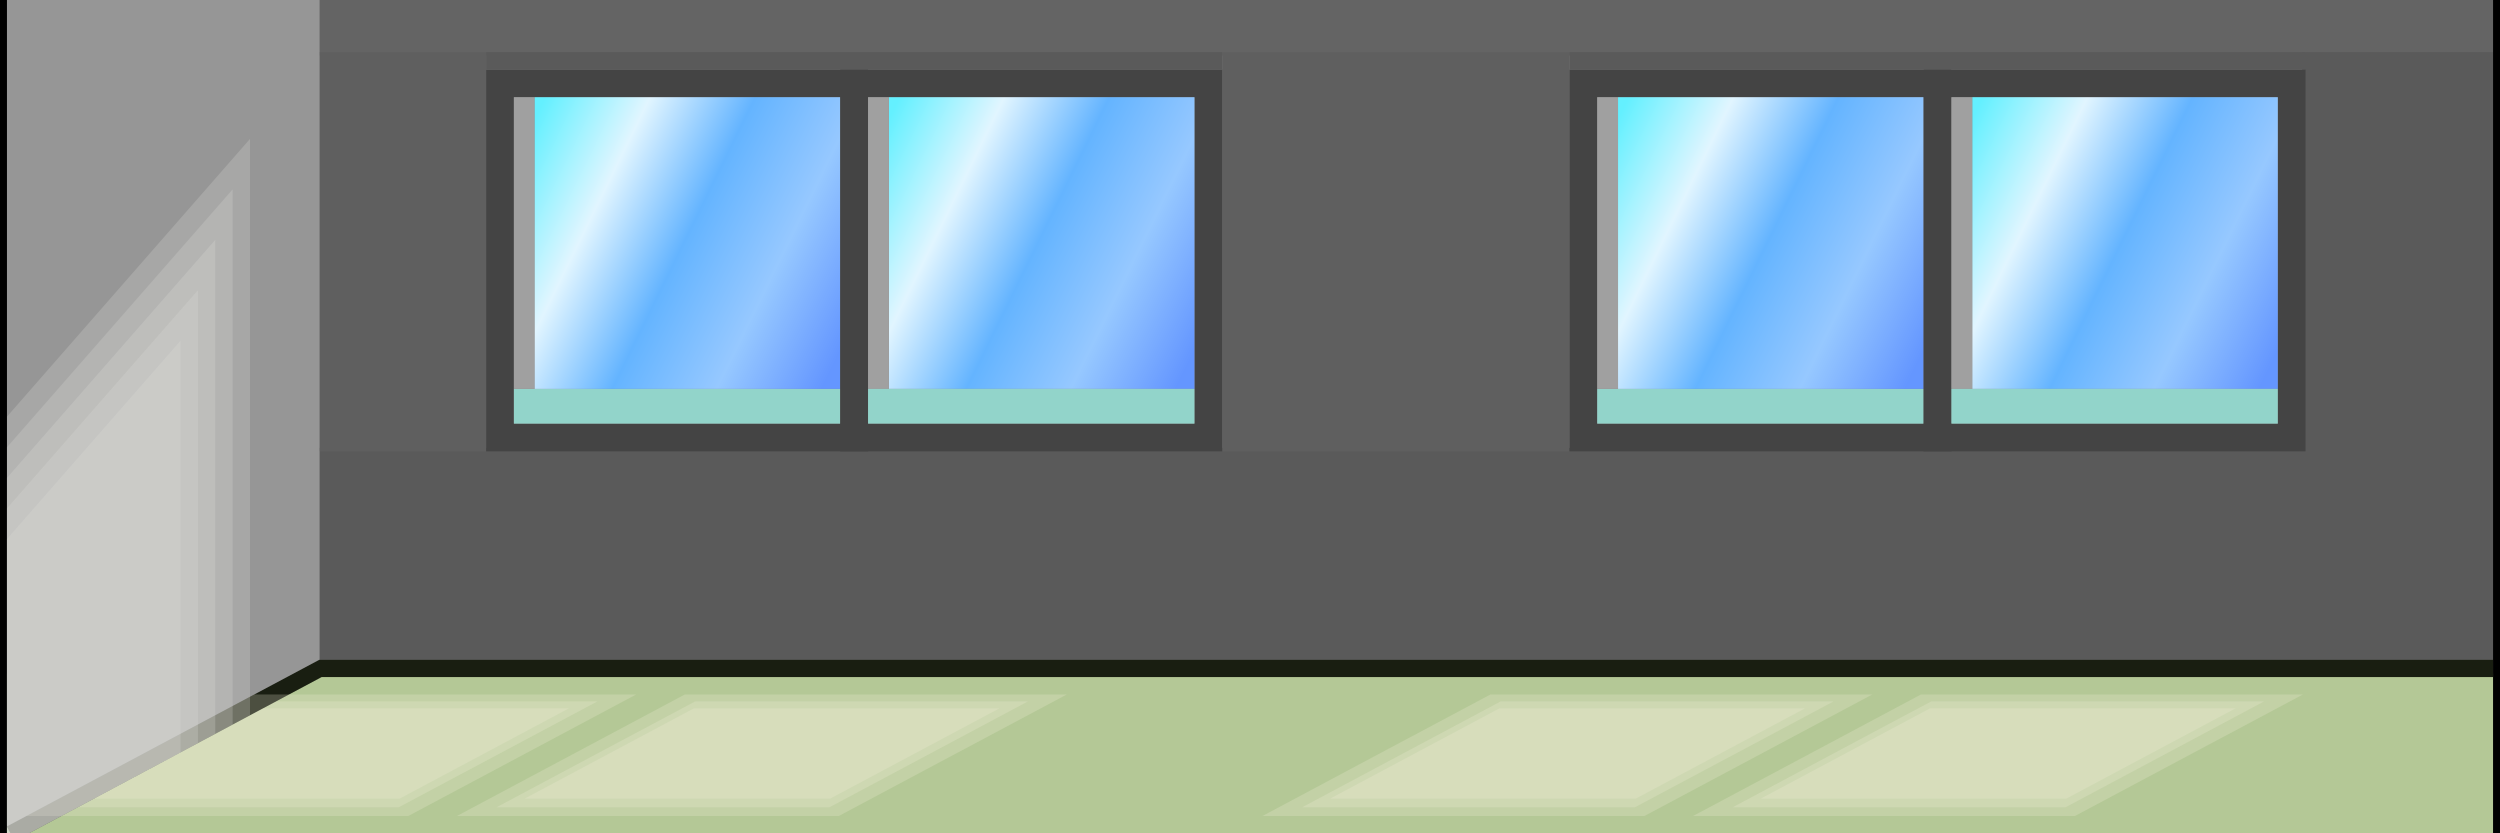 <?xml version="1.0" encoding="UTF-8" standalone="no"?>
<!-- Created with Inkscape (http://www.inkscape.org/) -->

<svg
   xmlns:dc="http://purl.org/dc/elements/1.1/"
   xmlns:cc="http://creativecommons.org/ns#"
   xmlns:rdf="http://www.w3.org/1999/02/22-rdf-syntax-ns#"
   xmlns:svg="http://www.w3.org/2000/svg"
   xmlns="http://www.w3.org/2000/svg"
   xmlns:xlink="http://www.w3.org/1999/xlink"
   xmlns:sodipodi="http://sodipodi.sourceforge.net/DTD/sodipodi-0.dtd"
   xmlns:inkscape="http://www.inkscape.org/namespaces/inkscape"
   width="720"
   height="240"
   id="svg2"
   version="1.1"
   inkscape:version="0.48.4 r9939"
   sodipodi:docname="New document 1">
  <rect width="100%" height="100%" fill="#808080" stroke="none"/>
  <defs
     id="defs4">
    <linearGradient
       inkscape:collect="always"
       xlink:href="#linearGradient3815"
       id="linearGradient3821"
       x1="759.436"
       y1="55.928"
       x2="1007.566"
       y2="148.31"
       gradientUnits="userSpaceOnUse"
       gradientTransform="matrix(0.739,0,0,1.111,186.875,769.193)" />
    <linearGradient
       id="linearGradient3815">
      <stop
         style="stop-color:#64f0ff;stop-opacity:1"
         offset="0"
         id="stop3817" />
      <stop
         id="stop3825"
         offset="0.25"
         style="stop-color:#e1f5ff;stop-opacity:1" />
      <stop
         id="stop3823"
         offset="0.5"
         style="stop-color:#64b4ff;stop-opacity:1" />
      <stop
         style="stop-color:#96c8ff;stop-opacity:1"
         offset="0.75"
         id="stop3829" />
      <stop
         style="stop-color:#6496ff;stop-opacity:1;"
         offset="1"
         id="stop3819" />
    </linearGradient>
    <linearGradient
       inkscape:collect="always"
       xlink:href="#linearGradient3815-1"
       id="linearGradient3821-5"
       x1="759.436"
       y1="55.928"
       x2="1007.566"
       y2="148.31"
       gradientUnits="userSpaceOnUse"
       gradientTransform="matrix(0.739,0,0,1.111,186.875,769.193)" />
    <linearGradient
       id="linearGradient3815-1">
      <stop
         style="stop-color:#64f0ff;stop-opacity:1"
         offset="0"
         id="stop3817-0" />
      <stop
         id="stop3825-3"
         offset="0.25"
         style="stop-color:#e1f5ff;stop-opacity:1" />
      <stop
         id="stop3823-1"
         offset="0.5"
         style="stop-color:#64b4ff;stop-opacity:1" />
      <stop
         style="stop-color:#96c8ff;stop-opacity:1"
         offset="0.75"
         id="stop3829-3" />
      <stop
         style="stop-color:#6496ff;stop-opacity:1;"
         offset="1"
         id="stop3819-4" />
    </linearGradient>
    <linearGradient
       y2="131.704"
       x2="867.615"
       y1="53.611"
       x1="761.758"
       gradientTransform="matrix(0.739,0,0,1.111,-404.125,777.193)"
       gradientUnits="userSpaceOnUse"
       id="linearGradient3089-3"
       xlink:href="#linearGradient3815-1"
       inkscape:collect="always" />
    <linearGradient
       y2="131.704"
       x2="867.615"
       y1="53.611"
       x1="761.758"
       gradientTransform="matrix(0.739,0,0,1.111,-406.125,777.193)"
       gradientUnits="userSpaceOnUse"
       id="linearGradient3089-3-4"
       xlink:href="#linearGradient3815-1-5"
       inkscape:collect="always" />
    <linearGradient
       id="linearGradient3815-1-5">
      <stop
         style="stop-color:#64f0ff;stop-opacity:1"
         offset="0"
         id="stop3817-0-0" />
      <stop
         id="stop3825-3-5"
         offset="0.25"
         style="stop-color:#e1f5ff;stop-opacity:1" />
      <stop
         id="stop3823-1-9"
         offset="0.5"
         style="stop-color:#64b4ff;stop-opacity:1" />
      <stop
         style="stop-color:#96c8ff;stop-opacity:1"
         offset="0.75"
         id="stop3829-3-1" />
      <stop
         style="stop-color:#6496ff;stop-opacity:1;"
         offset="1"
         id="stop3819-4-8" />
    </linearGradient>
    <linearGradient
       y2="131.704"
       x2="867.615"
       y1="53.611"
       x1="761.758"
       gradientTransform="matrix(0.739,0,0,1.111,-302.125,777.193)"
       gradientUnits="userSpaceOnUse"
       id="linearGradient4005"
       xlink:href="#linearGradient3815-1-5"
       inkscape:collect="always" />
    <linearGradient
       y2="131.704"
       x2="867.615"
       y1="53.611"
       x1="761.758"
       gradientTransform="matrix(0.739,0,0,1.111,-92.125,777.193)"
       gradientUnits="userSpaceOnUse"
       id="linearGradient3089-3-2"
       xlink:href="#linearGradient3815-1-1"
       inkscape:collect="always" />
    <linearGradient
       id="linearGradient3815-1-1">
      <stop
         style="stop-color:#64f0ff;stop-opacity:1"
         offset="0"
         id="stop3817-0-2" />
      <stop
         id="stop3825-3-1"
         offset="0.25"
         style="stop-color:#e1f5ff;stop-opacity:1" />
      <stop
         id="stop3823-1-5"
         offset="0.5"
         style="stop-color:#64b4ff;stop-opacity:1" />
      <stop
         style="stop-color:#96c8ff;stop-opacity:1"
         offset="0.75"
         id="stop3829-3-6" />
      <stop
         style="stop-color:#6496ff;stop-opacity:1;"
         offset="1"
         id="stop3819-4-4" />
    </linearGradient>
    <linearGradient
       y2="131.704"
       x2="867.615"
       y1="53.611"
       x1="761.758"
       gradientTransform="matrix(0.739,0,0,1.111,9.875,777.193)"
       gradientUnits="userSpaceOnUse"
       id="linearGradient4005-6"
       xlink:href="#linearGradient3815-1-5-4"
       inkscape:collect="always" />
    <linearGradient
       id="linearGradient3815-1-5-4">
      <stop
         style="stop-color:#64f0ff;stop-opacity:1"
         offset="0"
         id="stop3817-0-0-7" />
      <stop
         id="stop3825-3-5-6"
         offset="0.25"
         style="stop-color:#e1f5ff;stop-opacity:1" />
      <stop
         id="stop3823-1-9-3"
         offset="0.5"
         style="stop-color:#64b4ff;stop-opacity:1" />
      <stop
         style="stop-color:#96c8ff;stop-opacity:1"
         offset="0.75"
         id="stop3829-3-1-5" />
      <stop
         style="stop-color:#6496ff;stop-opacity:1;"
         offset="1"
         id="stop3819-4-8-2" />
    </linearGradient>
  </defs>
  <sodipodi:namedview
     id="base"
     pagecolor="#ffffff"
     bordercolor="#666666"
     borderopacity="1.0"
     inkscape:pageopacity="0.0"
     inkscape:pageshadow="2"
     inkscape:zoom="1.6597222"
     inkscape:cx="360"
     inkscape:cy="120"
     inkscape:document-units="px"
     inkscape:current-layer="layer1"
     showgrid="false"
     inkscape:window-width="1366"
     inkscape:window-height="718"
     inkscape:window-x="0"
     inkscape:window-y="0"
     inkscape:window-maximized="1" />
  <g
     inkscape:label="Layer 1"
     inkscape:groupmode="layer"
     id="layer1"
     transform="translate(0,-812.362)">
    <rect
       style="fill:#646464;fill-opacity:1;stroke:none"
       id="rect3096"
       width="626"
       height="16"
       x="92"
       y="812.362" />
    <rect
       style="fill:#5a5a5a;fill-opacity:1;stroke:none"
       id="rect3056"
       width="626"
       height="61"
       x="92"
       y="941.362" />
    <rect
       style="fill:#b4c896;fill-opacity:1;stroke:none"
       id="rect3938"
       width="720"
       height="46"
       x="0"
       y="1006.362" />
    <path
       style="fill:#f2f0dc;fill-opacity:0.235;stroke:none"
       d="m 76.209,1014.362 95.857,0 -57.209,30.5 -95.857,0 z"
       id="path3102-6-7-9-4-1"
       inkscape:connector-curvature="0"
       sodipodi:nodetypes="ccccc" />
    <rect
       style="fill:#5f5f5f;fill-opacity:1;stroke:none"
       id="rect3058"
       width="48"
       height="115"
       x="92"
       y="827.362" />
    <rect
       style="fill:#5f5f5f;fill-opacity:1;stroke:none"
       id="rect3058-2"
       width="100"
       height="115"
       x="352"
       y="827.362" />
    <rect
       style="fill:#5a5a5a;fill-opacity:1;stroke:none"
       id="rect3058-0"
       width="55"
       height="115"
       x="663"
       y="827.362" />
    <path
       style="fill:none;stroke:#191e11;stroke-width:5;stroke-linecap:butt;stroke-linejoin:miter;stroke-miterlimit:4;stroke-opacity:1;stroke-dasharray:none"
       d="m 718,1004.862 -626,0 -89,47.5"
       id="path3110"
       inkscape:connector-curvature="0"
       sodipodi:nodetypes="ccc" />
    <rect
       style="fill:none;stroke:#444444;stroke-width:8;stroke-miterlimit:4;stroke-opacity:1;stroke-dasharray:none"
       id="rect3884"
       width="102"
       height="102"
       x="144"
       y="836.362" />
    <path
       style="fill:none;stroke:#92d4ca;stroke-width:10;stroke-linecap:butt;stroke-linejoin:miter;stroke-miterlimit:4;stroke-opacity:1;stroke-dasharray:none"
       d="m 148,929.362 94,0"
       id="path3911"
       inkscape:connector-curvature="0"
       sodipodi:nodetypes="cc" />
    <path
       style="fill:none;stroke:#a0a0a0;stroke-width:6;stroke-linecap:butt;stroke-linejoin:miter;stroke-miterlimit:4;stroke-opacity:1;stroke-dasharray:none"
       d="m 151,924.362 0,-84"
       id="path3913"
       inkscape:connector-curvature="0"
       sodipodi:nodetypes="cc" />
    <rect
       style="fill:url(#linearGradient3089-3);fill-opacity:1;stroke:none"
       id="rect3813"
       width="88"
       height="84"
       x="154"
       y="840.362" />
    <path
       style="fill:#969696;fill-opacity:1;stroke:none"
       d="m 2,812.362 90,0 0,190 -90,48 z"
       id="rect3940"
       inkscape:connector-curvature="0"
       sodipodi:nodetypes="ccccc" />
    <path
       style="fill:#dfded9;fill-opacity:0.235;stroke:none"
       d="m 72,852.362 0,166.01 -70,37.36 0,-123.37 z"
       id="path3880"
       inkscape:connector-curvature="0"
       sodipodi:nodetypes="ccccc" />
    <path
       style="fill:#f2f0dc;fill-opacity:0.235;stroke:none"
       d="m 73.25,1012.362 110,0 -65.65,35 -110,0 z"
       id="path3102"
       inkscape:connector-curvature="0"
       sodipodi:nodetypes="ccccc" />
    <rect
       style="fill:none;stroke:#444444;stroke-width:8;stroke-miterlimit:4;stroke-opacity:1;stroke-dasharray:none"
       id="rect3884-1"
       width="102"
       height="102"
       x="246"
       y="836.362" />
    <rect
       style="fill:url(#linearGradient4005);fill-opacity:1;stroke:none"
       id="rect3813-4"
       width="88"
       height="84"
       x="256"
       y="840.362" />
    <path
       style="fill:none;stroke:#a0a0a0;stroke-width:6;stroke-linecap:butt;stroke-linejoin:miter;stroke-miterlimit:4;stroke-opacity:1;stroke-dasharray:none"
       d="m 253,924.362 0,-84"
       id="path3913-9"
       inkscape:connector-curvature="0"
       sodipodi:nodetypes="cc" />
    <path
       style="fill:none;stroke:#92d4ca;stroke-width:10;stroke-linecap:butt;stroke-linejoin:miter;stroke-miterlimit:4;stroke-opacity:1;stroke-dasharray:none"
       d="m 250,929.362 94,0"
       id="path3911-1"
       inkscape:connector-curvature="0"
       sodipodi:nodetypes="cc" />
    <path
       style="fill:none;stroke:#5a5a5a;stroke-width:5;stroke-linecap:butt;stroke-linejoin:miter;stroke-miterlimit:4;stroke-opacity:1;stroke-dasharray:none"
       d="m 140,829.862 212,0"
       id="path4066"
       inkscape:connector-curvature="0"
       sodipodi:nodetypes="cc" />
    <rect
       style="fill:none;stroke:#444444;stroke-width:8;stroke-miterlimit:4;stroke-opacity:1;stroke-dasharray:none"
       id="rect3884-6"
       width="102"
       height="102"
       x="456"
       y="836.362" />
    <path
       style="fill:none;stroke:#92d4ca;stroke-width:10;stroke-linecap:butt;stroke-linejoin:miter;stroke-miterlimit:4;stroke-opacity:1;stroke-dasharray:none"
       d="m 460,929.362 94,0"
       id="path3911-0"
       inkscape:connector-curvature="0"
       sodipodi:nodetypes="cc" />
    <path
       style="fill:none;stroke:#a0a0a0;stroke-width:6;stroke-linecap:butt;stroke-linejoin:miter;stroke-miterlimit:4;stroke-opacity:1;stroke-dasharray:none"
       d="m 463,924.362 0,-84"
       id="path3913-94"
       inkscape:connector-curvature="0"
       sodipodi:nodetypes="cc" />
    <rect
       style="fill:url(#linearGradient3089-3-2);fill-opacity:1;stroke:none"
       id="rect3813-0"
       width="88"
       height="84"
       x="466"
       y="840.362" />
    <rect
       style="fill:none;stroke:#444444;stroke-width:8;stroke-miterlimit:4;stroke-opacity:1;stroke-dasharray:none"
       id="rect3884-1-5"
       width="102"
       height="102"
       x="558"
       y="836.362" />
    <rect
       style="fill:url(#linearGradient4005-6);fill-opacity:1;stroke:none"
       id="rect3813-4-4"
       width="88"
       height="84"
       x="568"
       y="840.362" />
    <path
       style="fill:none;stroke:#a0a0a0;stroke-width:6;stroke-linecap:butt;stroke-linejoin:miter;stroke-miterlimit:4;stroke-opacity:1;stroke-dasharray:none"
       d="m 565,924.362 0,-84"
       id="path3913-9-6"
       inkscape:connector-curvature="0"
       sodipodi:nodetypes="cc" />
    <path
       style="fill:none;stroke:#92d4ca;stroke-width:10;stroke-linecap:butt;stroke-linejoin:miter;stroke-miterlimit:4;stroke-opacity:1;stroke-dasharray:none"
       d="m 562,929.362 94,0"
       id="path3911-1-3"
       inkscape:connector-curvature="0"
       sodipodi:nodetypes="cc" />
    <path
       style="fill:none;stroke:#5a5a5a;stroke-width:5;stroke-linecap:butt;stroke-linejoin:miter;stroke-miterlimit:4;stroke-opacity:1;stroke-dasharray:none"
       d="m 452,829.862 212,0"
       id="path4066-8"
       inkscape:connector-curvature="0"
       sodipodi:nodetypes="cc" />
    <path
       style="fill:none;stroke:#000000;stroke-width:2;stroke-linecap:butt;stroke-linejoin:miter;stroke-miterlimit:4;stroke-opacity:1;stroke-dasharray:none"
       d="m 719,0 0,240"
       id="path4332"
       inkscape:connector-curvature="0"
       transform="translate(0,812.362)"
       sodipodi:nodetypes="cc" />
    <path
       style="fill:none;stroke:#000000;stroke-width:2;stroke-linecap:butt;stroke-linejoin:miter;stroke-miterlimit:4;stroke-opacity:1;stroke-dasharray:none"
       d="M 1,812.362 1,1052.362"
       id="path4332-3"
       inkscape:connector-curvature="0"
       sodipodi:nodetypes="cc" />
    <path
       style="fill:#f2f0dc;fill-opacity:0.235;stroke:none"
       d="m 197.25,1012.362 110,0 -65.65,35 -110,0 z"
       id="path3102-6"
       inkscape:connector-curvature="0"
       sodipodi:nodetypes="ccccc" />
    <path
       style="fill:#f2f0dc;fill-opacity:0.235;stroke:none"
       d="m 429.25,1012.362 110,0 -65.65,35 -110,0 z"
       id="path3102-6-7"
       inkscape:connector-curvature="0"
       sodipodi:nodetypes="ccccc" />
    <path
       style="fill:#f2f0dc;fill-opacity:0.235;stroke:none"
       d="m 553.25,1012.362 110,0 -65.65,35 -110,0 z"
       id="path3102-6-7-9"
       inkscape:connector-curvature="0"
       sodipodi:nodetypes="ccccc" />
    <path
       style="fill:#dfded9;fill-opacity:0.235;stroke:none"
       d="M 62,881.415 62,1023.709 2,1055.732 2,949.986 z"
       id="path3880-7"
       inkscape:connector-curvature="0"
       sodipodi:nodetypes="ccccc" />
    <path
       style="fill:#dfded9;fill-opacity:0.235;stroke:none"
       d="m 52,910.468 0,118.579 -50,26.686 0,-88.122 z"
       id="path3880-0"
       inkscape:connector-curvature="0"
       sodipodi:nodetypes="ccccc" />
    <path
       style="fill:#dfded9;fill-opacity:0.235;stroke:none"
       d="M 67,866.889 67,1021.041 2,1055.732 2,941.174 z"
       id="path3880-1"
       inkscape:connector-curvature="0"
       sodipodi:nodetypes="ccccc" />
    <path
       style="fill:#dfded9;fill-opacity:0.235;stroke:none"
       d="m 57,895.941 0,130.436 -55,29.354 0,-96.934 z"
       id="path3880-4"
       inkscape:connector-curvature="0"
       sodipodi:nodetypes="ccccc" />
    <path
       style="fill:#f2f0dc;fill-opacity:0.235;stroke:none"
       d="m 556.209,1014.362 95.857,0 -57.209,30.5 -95.857,0 z"
       id="path3102-6-7-9-4"
       inkscape:connector-curvature="0"
       sodipodi:nodetypes="ccccc" />
    <path
       style="fill:#f2f0dc;fill-opacity:0.235;stroke:none"
       d="m 555.85,1016.362 88,0 -48.75,26 -88,0 z"
       id="path3102-6-7-8-0-5"
       inkscape:connector-curvature="0"
       sodipodi:nodetypes="ccccc" />
    <path
       style="fill:#f2f0dc;fill-opacity:0.235;stroke:none"
       d="m 431.85,1016.362 88,0 -48.75,26 -88,0 z"
       id="path3102-6-7-8-0"
       inkscape:connector-curvature="0"
       sodipodi:nodetypes="ccccc" />
    <path
       style="fill:#f2f0dc;fill-opacity:0.235;stroke:none"
       d="m 199.85,1016.362 88,0 -48.75,26 -88,0 z"
       id="path3102-6-7-8-1"
       inkscape:connector-curvature="0"
       sodipodi:nodetypes="ccccc" />
    <path
       style="fill:#f2f0dc;fill-opacity:0.235;stroke:none"
       d="m 75.85,1016.362 88,0 -48.75,26 -88,0 z"
       id="path3102-6-7-8"
       inkscape:connector-curvature="0"
       sodipodi:nodetypes="ccccc" />
    <path
       style="fill:#f2f0dc;fill-opacity:0.235;stroke:none"
       d="m 432.209,1014.362 95.857,0 -57.209,30.5 -95.857,0 z"
       id="path3102-6-7-9-4-7"
       inkscape:connector-curvature="0"
       sodipodi:nodetypes="ccccc" />
    <path
       style="fill:#f2f0dc;fill-opacity:0.235;stroke:none"
       d="m 200.209,1014.362 95.857,0 -57.209,30.5 -95.857,0 z"
       id="path3102-6-7-9-4-9"
       inkscape:connector-curvature="0"
       sodipodi:nodetypes="ccccc" />
  </g>
</svg>

